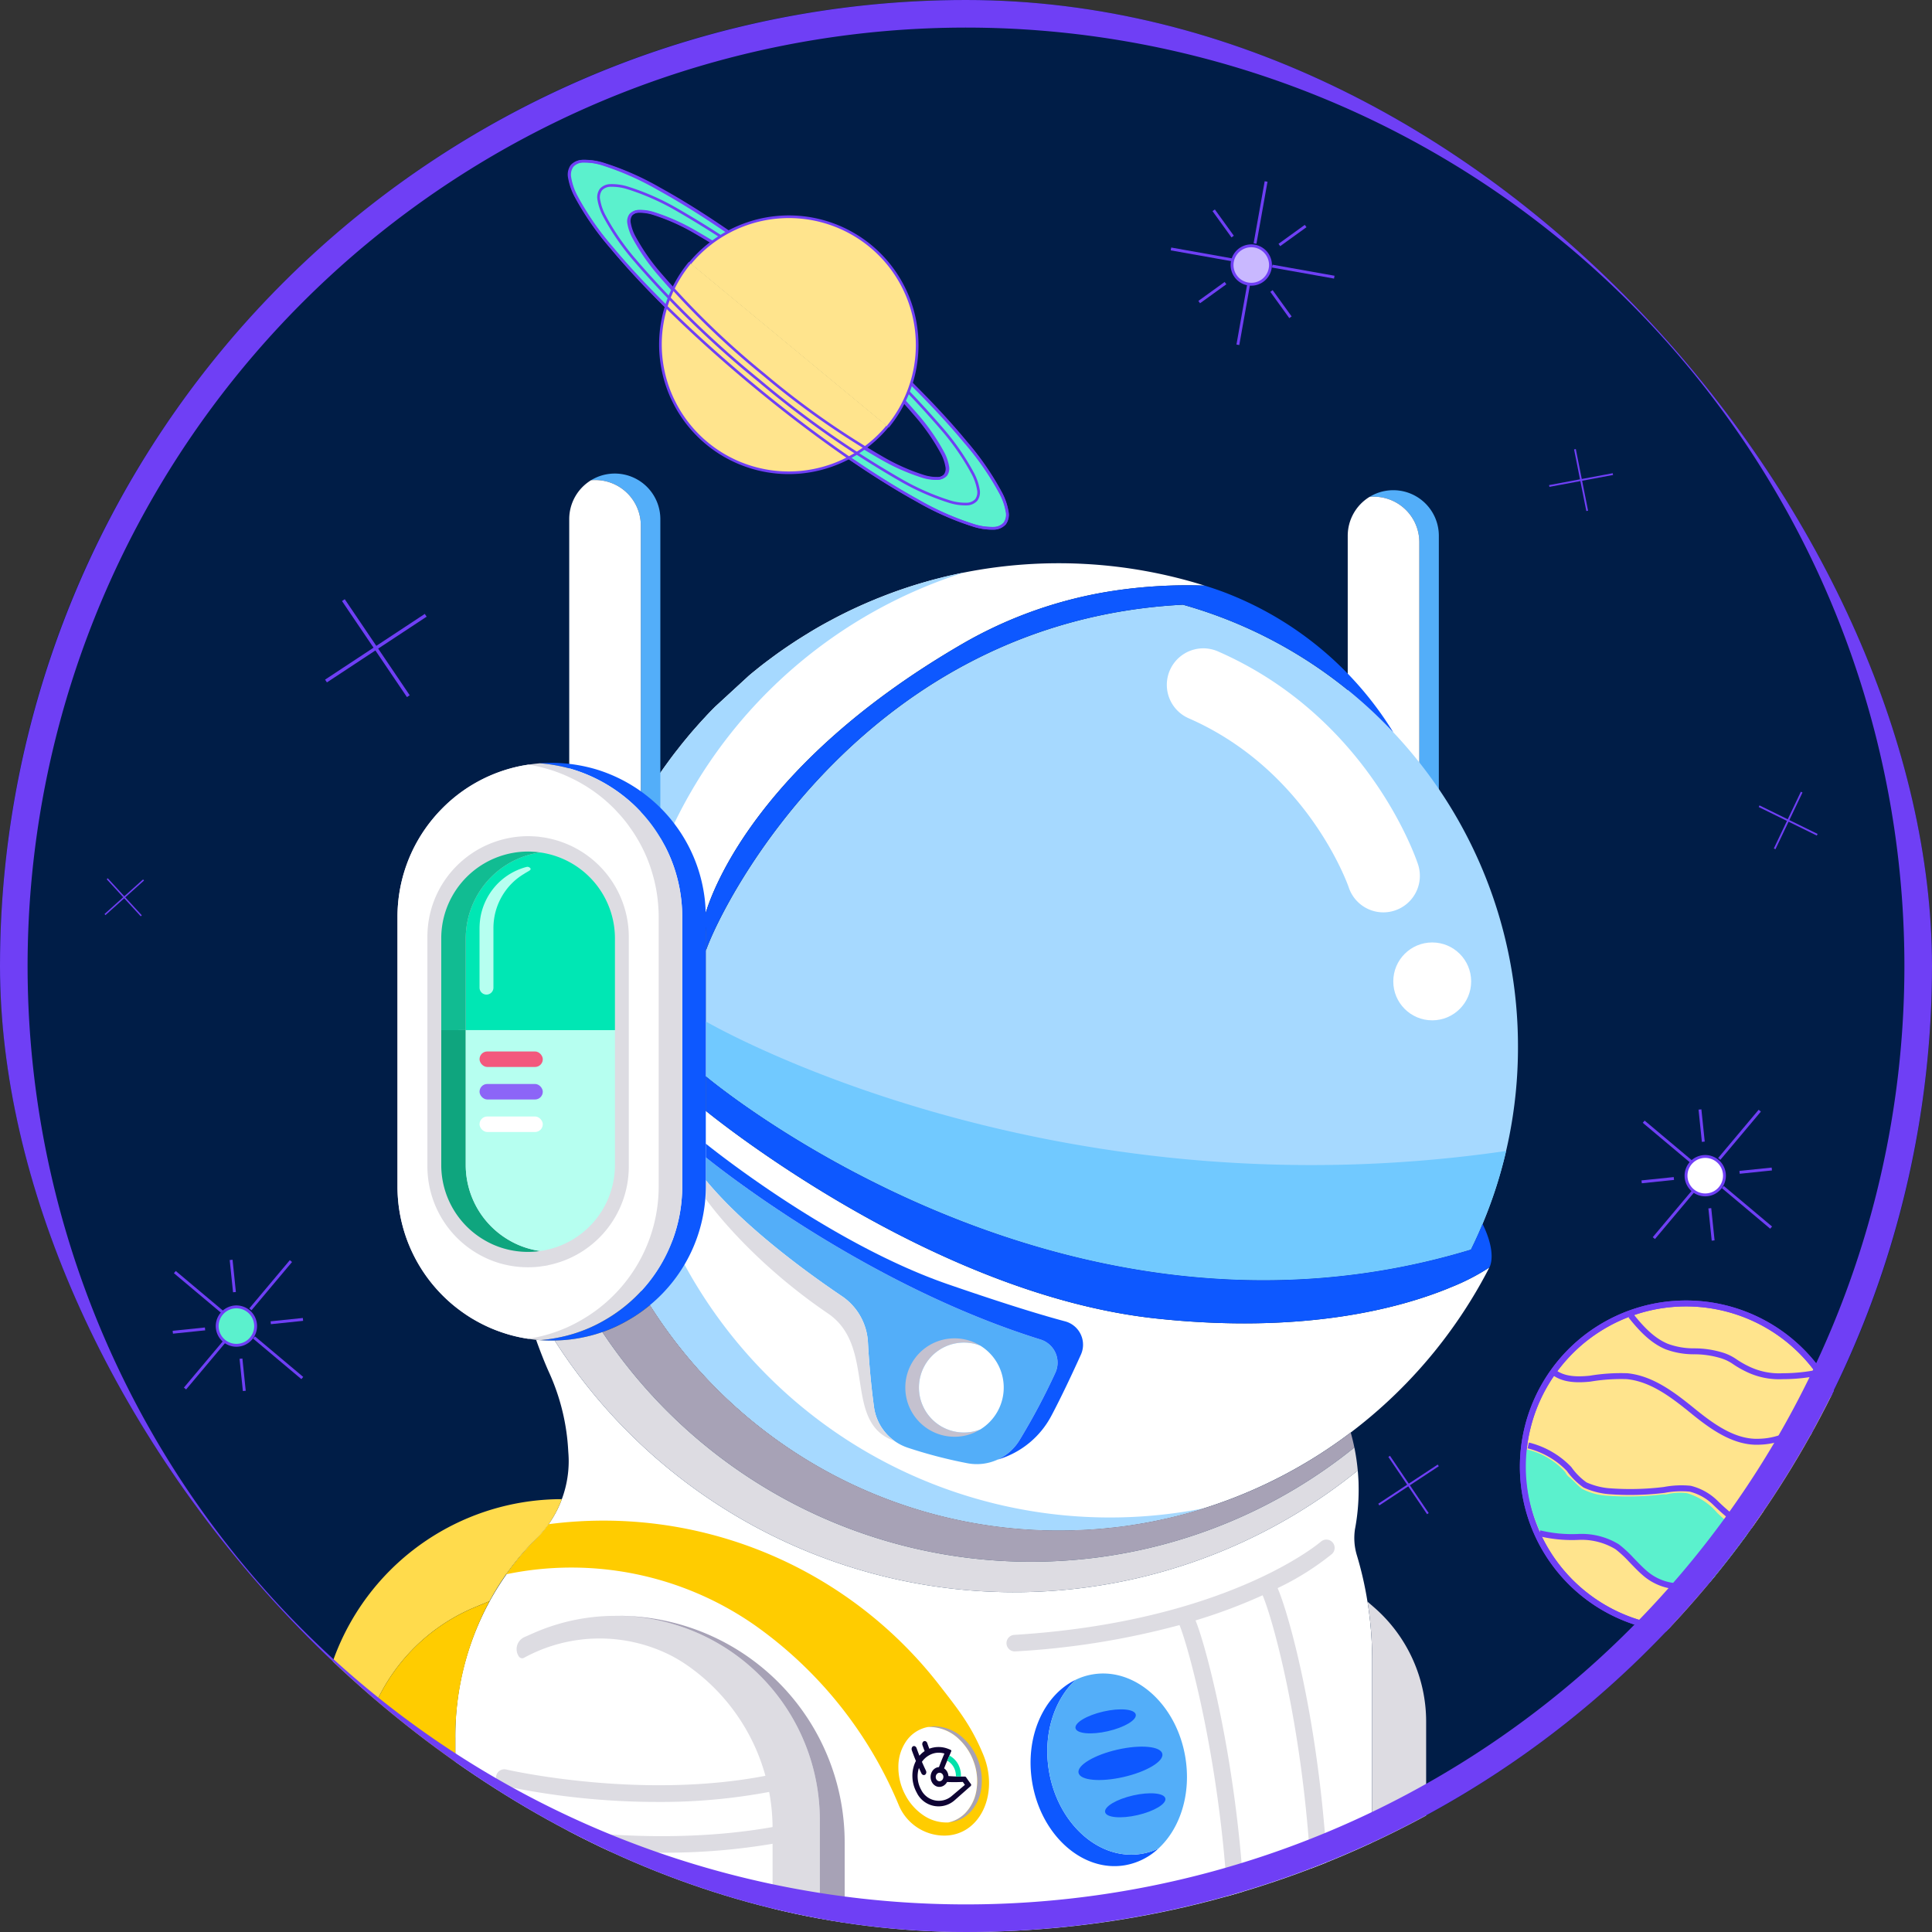 <svg id="Layer_1" data-name="Layer 1" xmlns="http://www.w3.org/2000/svg" xmlns:xlink="http://www.w3.org/1999/xlink" viewBox="0 0 350 350"><rect x="0" y="0" width="350" height="350" fill="#333333" stroke="none"/><defs><style>.cls-1{fill:none;}.cls-2{clip-path:url(#clip-path);}.cls-3{fill:#001d47;}.cls-4{fill:#53aef9;}.cls-5{fill:#fff;}.cls-6{fill:#a6d9ff;}.cls-7{fill:#71c9ff;}.cls-8{fill:#0d58ff;}.cls-9{fill:#c4c1cf;}.cls-10{fill:#dddce2;}.cls-11{fill:#0fa57e;}.cls-12{fill:#00e7b4;}.cls-13{fill:#11bc92;}.cls-14{fill:#b6fff0;}.cls-15{fill:#f3587d;}.cls-16{fill:#8c65f7;}.cls-17{fill:#a7a2b6;}.cls-18{fill:#fc0;}.cls-19{fill:#ffdb4c;}.cls-20{fill:#0e0333;}.cls-21{fill:#02e1ab;}.cls-22{fill:#6f3ff5;}.cls-23{fill:#5bf1cd;}.cls-24{fill:#c9b8ff;}.cls-25{fill:#ffe48d;}</style><clipPath id="clip-path"><rect class="cls-1" width="350" height="350" rx="175"/></clipPath></defs><g class="cls-2"><rect class="cls-3" width="350" height="350" rx="175"/><path class="cls-4" d="M260.659,97.06v68.429a8.249,8.249,0,0,1-7.495,8.226,8.248,8.248,0,0,0,3.959-7.045V98.233A8.248,8.248,0,0,0,248.871,89.98a7.449,7.449,0,0,0-.767.035,8.253,8.253,0,0,1,12.556,7.045Z"/><path class="cls-5" d="M257.124,98.233v68.438a8.248,8.248,0,0,1-3.959,7.045,7.155,7.155,0,0,1-.758.035,8.254,8.254,0,0,1-8.253-8.262V97.06a8.26,8.26,0,0,1,3.95-7.045,7.449,7.449,0,0,1,.767-.035,8.248,8.248,0,0,1,8.253,8.253Z"/><path class="cls-6" d="M274.996,189.648a82.741,82.741,0,0,1-6.419,32.068q-.979,2.367-2.116,4.655c-74.637,22.678-138.596-31.398-138.596-31.398V172.243c3.183-9.143,28.946-59.709,86.407-62.698h.018a83.109,83.109,0,0,1,38.116,23.118l.009.009A82.875,82.875,0,0,1,274.996,189.648Z"/><path class="cls-7" d="M272.845,208.508a80.757,80.757,0,0,1-4.267,13.208q-.979,2.367-2.116,4.655c-74.637,22.678-138.596-31.398-138.596-31.398v-9.928S188.915,220.746,272.845,208.508Z"/><path class="cls-5" d="M269.812,229.615a87.042,87.042,0,0,1-7.051,11.461,86.144,86.144,0,0,1-5.96,7.348,87.749,87.749,0,0,1-38.565,24.779c-.01,0-.019.01-.029.01-.067.019-.143.048-.21.067-.44.134-.89.268-1.33.402-.765.23-1.54.45-2.315.651-.498.134-.995.268-1.502.383-.746.191-1.502.363-2.258.526s-1.512.325-2.277.469-1.531.277-2.296.402c-.775.124-1.54.239-2.315.354h-.01c-.775.105-1.559.201-2.334.277-.708.076-1.416.143-2.133.21-.096.01-.191.01-.287.019q-2.038.172-4.104.23c-.402.019-.804.029-1.205.038-.603.01-1.205.019-1.808.019a87.494,87.494,0,0,1-74.069-40.833c-.191-.287-.373-.564-.545-.851-.354-.564-.689-1.129-1.024-1.703-.564-.957-1.1-1.933-1.626-2.918-.038-.076-.086-.153-.124-.23-.66-1.225-1.282-2.487-1.885-3.75-.153-.325-.306-.66-.459-.985-.277-.603-.545-1.215-.813-1.827a87.149,87.149,0,0,1-5.023-15.633c-.364-1.674-.689-3.377-.947-5.09q-.129-.761-.23-1.521a87.964,87.964,0,0,1-.861-12.275q0-1.851.086-3.674a84.725,84.725,0,0,1,.775-8.601,79.353,79.353,0,0,1,1.54-8.142,85.488,85.488,0,0,1,4.21-13.021c.383-.938.794-1.866,1.215-2.784a.585.585,0,0,1,.048-.115c.344-.746.689-1.483,1.052-2.22l.086-.191c.22-.44.44-.871.67-1.301v-.01c.134-.268.277-.536.411-.794l1.244-2.267v-.01l.536-.918v-.01c.105-.182.211-.354.316-.536l.612-1.014.182-.306c.364-.593.737-1.177,1.119-1.76.421-.66.861-1.32,1.311-1.961V139.999a1.458,1.458,0,0,0,.105-.153l.019-.019c.478-.698.976-1.387,1.483-2.076l.019-.029c.402-.545.804-1.081,1.215-1.607l.364-.459c.45-.584.918-1.167,1.387-1.732l.545-.66c.344-.411.698-.823,1.052-1.225l.584-.66c.421-.478.851-.947,1.292-1.416l.268-.297c.536-.574,1.081-1.129,1.636-1.684l6.037-5.549c.45-.383.909-.765,1.378-1.129a2.023,2.023,0,0,1,.22-.182q.832-.674,1.693-1.32.56-.416,1.119-.832c.431-.316.861-.631,1.301-.938.823-.584,1.665-1.148,2.507-1.703.431-.287.861-.564,1.301-.832.325-.21.651-.411.985-.612q2.138-1.335,4.363-2.507c.421-.23.842-.45,1.263-.67q3.2-1.65,6.554-3.033.603-.258,1.205-.488c2.507-1.005,5.08-1.885,7.702-2.65q.502-.144,1.005-.287c.851-.239,1.703-.459,2.564-.67a.971.971,0,0,1,.239-.057q.732-.187,1.464-.344c.421-.096.842-.191,1.272-.277.306-.067.603-.134.909-.191h.01a88.221,88.221,0,0,1,43.55,2.382,89.309,89.309,0,0,0-16.628.957,77.986,77.986,0,0,0-27.19,9.548c-36.585,21.201-45.148,44.076-46.573,48.773-.172.564-.239.871-.239.871a15.355,15.355,0,0,1,.258,2.832V201.238s40.287,33.179,81.56,37.618c26.807,2.88,44.258-1.875,53.213-5.568V233.279A39.631,39.631,0,0,0,269.812,229.615Z"/><path class="cls-6" d="M218.206,273.212c-.067.019-.143.048-.21.067-.44.134-.89.268-1.33.402-.765.23-1.54.45-2.315.651-.498.134-.995.268-1.502.383-.746.191-1.502.363-2.258.526s-1.512.325-2.277.469-1.531.277-2.296.402c-.765.134-1.54.249-2.315.354h-.01c-.775.105-1.559.201-2.334.277-.708.076-1.416.143-2.133.21-.096.01-.191.01-.287.019q-2.038.172-4.104.23c-.402.019-.804.029-1.205.038-.603.01-1.205.019-1.808.019a87.494,87.494,0,0,1-74.069-40.833c-.191-.287-.373-.564-.545-.851-.354-.564-.689-1.129-1.024-1.703-.564-.957-1.1-1.933-1.626-2.918-.038-.076-.086-.153-.124-.23-.66-1.225-1.282-2.487-1.885-3.75-.153-.325-.306-.66-.459-.985-.277-.603-.545-1.215-.813-1.827a87.149,87.149,0,0,1-5.023-15.633c-.364-1.674-.689-3.377-.947-5.09q-.129-.761-.23-1.521a87.964,87.964,0,0,1-.861-12.275q0-1.851.086-3.674a84.725,84.725,0,0,1,.775-8.601,79.353,79.353,0,0,1,1.54-8.142,85.488,85.488,0,0,1,4.21-13.021c.383-.938.794-1.866,1.215-2.784a.585.585,0,0,1,.048-.115c.344-.746.689-1.483,1.052-2.22l.086-.191c.22-.44.44-.871.67-1.301.134-.268.268-.536.411-.804l1.244-2.267v-.01l.536-.918q.143-.273.316-.545l.612-1.014.182-.306c.364-.593.737-1.177,1.119-1.76.421-.66.861-1.32,1.311-1.961a1.558,1.558,0,0,0,.105-.163l.019-.019c.478-.698.976-1.387,1.483-2.076l.019-.029c.402-.545.804-1.081,1.215-1.607l.364-.459c.45-.584.918-1.167,1.387-1.732l.545-.66c.344-.411.698-.823,1.052-1.225l.584-.66c.421-.478.851-.947,1.292-1.416l.268-.297c.536-.574,1.081-1.129,1.636-1.684l6.037-5.549c.45-.383.909-.765,1.378-1.129a2.023,2.023,0,0,1,.22-.182q.832-.674,1.693-1.32.56-.416,1.119-.832c.431-.316.861-.631,1.301-.938.823-.584,1.665-1.148,2.507-1.703.431-.287.861-.564,1.301-.832.325-.21.651-.411.985-.612q2.138-1.335,4.363-2.507c.421-.23.842-.45,1.263-.67q3.2-1.65,6.554-3.033.603-.258,1.205-.488c2.507-1.005,5.08-1.885,7.702-2.65q.502-.144,1.005-.287c.851-.239,1.703-.459,2.564-.67a.971.971,0,0,1,.239-.057q.732-.187,1.464-.344c.421-.096.842-.191,1.272-.277.306-.067.603-.134.909-.191a87.793,87.793,0,0,0-52.543,45.473c-.297.584-.574,1.177-.842,1.77h-.01c-.316.698-.631,1.406-.928,2.114-.258.584-.498,1.177-.727,1.77-.488,1.205-.947,2.421-1.368,3.655q-.962,2.741-1.732,5.559c-.526,1.904-.985,3.817-1.368,5.769q-.718,3.458-1.129,7.013a84.694,84.694,0,0,0-.603,9.137c-.019.44-.019.88-.019,1.32a87.694,87.694,0,0,0,.622,10.457,85.248,85.248,0,0,0,2.65,13.337q.129.488.287.976c.622,2.162,1.339,4.277,2.143,6.362.66,1.77,1.387,3.502,2.172,5.214h.01l.517,1.119q.918,1.952,1.942,3.846l.258.488c.756,1.406,1.559,2.784,2.392,4.133a87.697,87.697,0,0,0,91.807,39.991Z"/><path class="cls-8" d="M252.407,132.663a83.109,83.109,0,0,0-38.116-23.118h-.018c-57.461,2.989-83.224,53.555-86.407,62.698v-3.165a15.815,15.815,0,0,0-.256-2.839s5.793-25.869,46.81-49.64a77.787,77.787,0,0,1,27.183-9.549,89.691,89.691,0,0,1,16.629-.961h.009c1.111.344,2.187.705,3.236,1.093A61.721,61.721,0,0,1,252.407,132.663Z"/><path class="cls-8" d="M269.812,229.616a39.493,39.493,0,0,1-7.177,3.668v.009c-8.949,3.686-26.407,8.447-53.211,5.564-41.273-4.435-81.558-37.614-81.558-37.614v-6.269S191.824,249.049,266.461,226.371q1.137-2.288,2.116-4.655C271.302,227.279,269.812,229.616,269.812,229.616Z"/><path class="cls-4" d="M191.198,248.669a119.861,119.861,0,0,1-6.498,12.22,9.024,9.024,0,0,1-3.906,3.509c-.009,0-.026.009-.035.009a9.067,9.067,0,0,1-5.519.67,85.808,85.808,0,0,1-10.766-2.804,9.077,9.077,0,0,1-6.137-7.336c-.406-2.971-.846-7.027-1.102-11.762a10.771,10.771,0,0,0-4.726-8.367c-6.269-4.232-17.599-12.459-24.644-21.002v-4.135c2.83,2.292,29.37,23.259,60.609,32.985A4.392,4.392,0,0,1,191.198,248.669Z"/><path class="cls-8" d="M195.81,245.416c-1.464,3.236-3.456,7.495-5.29,10.96a16.097,16.097,0,0,1-9.593,7.988,1.003,1.003,0,0,0-.132.035,9.024,9.024,0,0,0,3.906-3.509,119.861,119.861,0,0,0,6.498-12.22,4.392,4.392,0,0,0-2.724-6.013c-31.239-9.725-57.778-30.692-60.609-32.985V207.185s22.025,17.925,43.874,25.473c10.827,3.738,17.37,5.696,21.223,6.719A4.376,4.376,0,0,1,195.81,245.416Z"/><path class="cls-1" d="M180.794,264.399c-.009,0-.026.009-.035.009"/><path class="cls-9" d="M174.631,259.514a8.131,8.131,0,0,0,2.971-.564,8.818,8.818,0,0,1-4.682,1.331,8.914,8.914,0,1,1,0-17.828,8.818,8.818,0,0,1,4.682,1.331,8.146,8.146,0,1,0-2.971,15.73Z"/><path class="cls-5" d="M181.835,251.367a8.907,8.907,0,0,1-4.232,7.583,8.147,8.147,0,1,1,0-15.165A8.908,8.908,0,0,1,181.835,251.367Z"/><path class="cls-10" d="M162.032,261.031c-9.434-3.236-3.139-17.035-12.035-23.083-14.698-9.999-22.131-20.738-22.131-20.738v-3.403c7.045,8.544,18.375,16.77,24.644,21.002a10.771,10.771,0,0,1,4.726,8.367c.256,4.735.697,8.791,1.102,11.762A9.001,9.001,0,0,0,162.032,261.031Z"/><path class="cls-4" d="M119.627,94.045V162.474a8.249,8.249,0,0,1-7.495,8.226,8.248,8.248,0,0,0,3.959-7.045V95.217a8.248,8.248,0,0,0-8.253-8.253,7.452,7.452,0,0,0-.767.035,8.253,8.253,0,0,1,12.556,7.045Z"/><path class="cls-5" d="M116.091,95.217v68.438a8.248,8.248,0,0,1-3.959,7.045,7.156,7.156,0,0,1-.758.035,8.254,8.254,0,0,1-8.253-8.262V94.045a8.26,8.26,0,0,1,3.95-7.045,7.452,7.452,0,0,1,.767-.035,8.248,8.248,0,0,1,8.253,8.253Z"/><path class="cls-5" d="M250.609,165.283a6.615,6.615,0,0,1-6.283-4.555c-.063-.187-7.33-21.167-29.047-30.632a6.613,6.613,0,0,1,5.283-12.124c27.299,11.897,35.976,37.551,36.332,38.637a6.618,6.618,0,0,1-6.285,8.674Z"/><circle class="cls-5" cx="259.46" cy="177.789" r="7.054"/><path class="cls-8" d="M127.863,166.146v48.774a27.876,27.876,0,0,1-10.113,21.507,27.287,27.287,0,0,1-3.98,2.755,26.635,26.635,0,0,1-5.731,2.487,28.261,28.261,0,0,1-8.094,1.186h-.029c-.718,0-1.425-.019-2.114-.076a28.412,28.412,0,0,0,5.96-1.11A26.712,26.712,0,0,0,109.504,239.182a27.903,27.903,0,0,0,14.045-22.712c.038-.517.048-1.033.048-1.55V166.146a28.425,28.425,0,0,0-.459-5.051,27.456,27.456,0,0,0-2.784-8.027c-.23-.431-.469-.861-.727-1.282a27.421,27.421,0,0,0-3.54-4.707c-.172-.191-.354-.373-.536-.555v-.01l-.134-.134c-.631-.631-1.282-1.225-1.971-1.789a28.306,28.306,0,0,0-9.682-5.205c-.21-.067-.431-.124-.641-.191a29.441,29.441,0,0,0-5.319-.918c.689-.048,1.397-.076,2.114-.076h.029a26.842,26.842,0,0,1,3.176.182,28.532,28.532,0,0,1,4.918,1.005,27.967,27.967,0,0,1,6.84,3.148c.411.258.813.526,1.205.813.316.22.622.45.928.689a28.27,28.27,0,0,1,2.612,2.287l.057.057a27.185,27.185,0,0,1,2.449,2.803,27.76,27.76,0,0,1,5.272,11.911,26.34,26.34,0,0,1,.44,4.277C127.863,165.629,127.863,165.888,127.863,166.146Z"/><path class="cls-10" d="M123.596,166.146v48.774c0,.517-.01,1.033-.048,1.55A27.922,27.922,0,0,1,109.504,239.182a26.712,26.712,0,0,1-5.74,2.487,28.412,28.412,0,0,1-5.96,1.11c-.22-.019-.45-.048-.67-.057-.478-.057-.957-.115-1.435-.191-.421-.057-.832-.134-1.234-.211h-.01a24.114,24.114,0,0,1-2.354-.574c-.258-.077-.517-.153-.765-.239a27.088,27.088,0,0,1-2.631-.995,25.952,25.952,0,0,1-3.157-1.636c0-.01-.01,0-.01,0a28.505,28.505,0,0,1-3.817-2.765c-.593-.507-1.167-1.052-1.713-1.607q-.832-.847-1.579-1.751a27.875,27.875,0,0,1-6.42-17.833V166.146a27.836,27.836,0,0,1,6.42-17.833q.746-.904,1.579-1.751a27.708,27.708,0,0,1,14.456-7.826c.402-.077.813-.144,1.234-.211.478-.067.957-.134,1.435-.182.22-.019.45-.048.67-.067a29.441,29.441,0,0,1,5.319.918c.21.067.431.124.641.191a28.306,28.306,0,0,1,9.682,5.205c.689.564,1.339,1.158,1.971,1.789l.134.134v.01c.182.182.364.364.536.555a27.421,27.421,0,0,1,3.54,4.707c.258.421.498.851.727,1.282a27.456,27.456,0,0,1,2.784,8.027A28.425,28.425,0,0,1,123.596,166.146Z"/><path class="cls-5" d="M119.329,166.146v48.774a28.198,28.198,0,0,1-.22,3.502A27.911,27.911,0,0,1,105.237,239.182a26.71,26.71,0,0,1-5.74,2.487,27.382,27.382,0,0,1-3.798.861c-.421-.057-.832-.134-1.234-.211h-.01c-.794-.163-1.588-.354-2.354-.574-.258-.077-.517-.153-.765-.239a27.088,27.088,0,0,1-2.631-.995,30.758,30.758,0,0,1-3.157-1.636c0-.01-.01,0-.01,0a30.299,30.299,0,0,1-3.817-2.765c-.593-.517-1.167-1.052-1.713-1.607q-.832-.847-1.579-1.751a27.875,27.875,0,0,1-6.42-17.833V166.146a27.836,27.836,0,0,1,6.42-17.833q.746-.904,1.579-1.751a27.708,27.708,0,0,1,14.456-7.826c.402-.077.813-.144,1.234-.211a27.399,27.399,0,0,1,3.798.871,26.29,26.29,0,0,1,3.626,1.397,27.631,27.631,0,0,1,8.027,5.587c.23.23.459.469.67.708a24.768,24.768,0,0,1,2.076,2.497v.01a27.203,27.203,0,0,1,2.191,3.473,26.769,26.769,0,0,1,2.172,5.425,26.363,26.363,0,0,1,.612,2.602,29.462,29.462,0,0,1,.421,3.693C119.32,165.237,119.329,165.687,119.329,166.146Z"/><path class="cls-10" d="M95.666,229.578a18.254,18.254,0,0,1-5.28-.772,18.038,18.038,0,0,1-3.766-1.632,18.296,18.296,0,0,1-9.191-15.849V169.734a18.443,18.443,0,0,1,.289-3.284,18.119,18.119,0,0,1,5.047-9.618,18.3,18.3,0,0,1,12.902-5.351c.625,0,1.187.041,1.731.081l.08.006.275.036c.162.022.32.044.475.071a9.203,9.203,0,0,1,1.074.183,18.25,18.25,0,0,1,14.612,17.876v41.598A18.246,18.246,0,0,1,99.26,229.209l-.001.015c-.337.07-.682.117-1.034.16-.156.028-.314.05-.477.072l-.26.034a17.902,17.902,0,0,1-1.807.087Z"/><path class="cls-11" d="M97.852,226.627c-.197.039-.401.063-.613.087a14.653,14.653,0,0,1-1.557.079h-.016a15.703,15.703,0,0,1-4.554-.668,15.277,15.277,0,0,1-3.24-1.4,15.735,15.735,0,0,1-7.935-13.676V186.613l4.436.008v24.427a15.752,15.752,0,0,0,7.935,13.676,15.298,15.298,0,0,0,5.544,1.903Z"/><path class="cls-12" d="M98.757,154.581a8.674,8.674,0,0,0-.904-.149,16.634,16.634,0,0,0-2.304.511A15.753,15.753,0,0,0,84.632,167.172a16.087,16.087,0,0,0-.26,2.839V186.613l27.03.008V170.011A15.719,15.719,0,0,0,98.757,154.581Z"/><path class="cls-13" d="M97.852,154.432a16.639,16.639,0,0,0-2.304.511A15.753,15.753,0,0,0,84.632,167.172a16.086,16.086,0,0,0-.26,2.839V186.613l-4.436.008V170.011a16.082,16.082,0,0,1,.252-2.839,15.748,15.748,0,0,1,15.477-12.906h.016c.527,0,1.038.039,1.557.079C97.451,154.369,97.656,154.392,97.852,154.432Z"/><path class="cls-12" d="M94.95,158.301c-.008,0-.016.008-.024.016a11.103,11.103,0,0,0-2.186,1.699,11.49,11.49,0,0,0-3.161,6.024A11.898,11.898,0,0,0,89.39,168.108v10.814a1.258,1.258,0,0,1-2.517,0V168.108a12.719,12.719,0,0,1,.189-2.068,11.546,11.546,0,0,1,3.162-6.024,11.363,11.363,0,0,1,4.782-2.855c.087-.031.346-.094.346-.094a.671.671,0,0,1,.724.22C96.303,157.64,95.737,157.782,94.95,158.301Z"/><path class="cls-14" d="M111.403,186.621v24.435A15.717,15.717,0,0,1,98.757,226.478c-.134-.024,0,.016,0,.016-.299.055-.598.094-.904.134a15.298,15.298,0,0,1-5.544-1.903,15.752,15.752,0,0,1-7.935-13.676V186.621Z"/><path class="cls-14" d="M94.95,158.301c-.008,0-.016.008-.024.016a11.103,11.103,0,0,0-2.186,1.699,11.49,11.49,0,0,0-3.161,6.024A11.898,11.898,0,0,0,89.39,168.108v10.814a1.258,1.258,0,0,1-2.517,0V168.108a12.719,12.719,0,0,1,.189-2.068,11.546,11.546,0,0,1,3.162-6.024,11.363,11.363,0,0,1,4.782-2.855c.087-.031.346-.094.346-.094a.671.671,0,0,1,.724.22C96.303,157.64,95.737,157.782,94.95,158.301Z"/><rect class="cls-15" x="86.873" y="190.481" width="11.46" height="2.812" rx="1.406"/><rect class="cls-16" x="86.873" y="196.37" width="11.46" height="2.812" rx="1.406"/><rect class="cls-5" x="86.873" y="202.26" width="11.46" height="2.812" rx="1.406"/><path class="cls-17" d="M245.358,262.229a93.258,93.258,0,0,1-136.227-20.914,26.506,26.506,0,0,0,4.64-2.133,27.287,27.287,0,0,0,3.98-2.755A87.494,87.494,0,0,0,191.82,277.259c.603,0,1.205-.01,1.808-.019.402-.01.804-.019,1.205-.038q2.067-.057,4.104-.23c.096-.01.191-.01.287-.019.718-.057,1.425-.124,2.133-.21.785-.077,1.559-.172,2.334-.277h.01c.775-.105,1.55-.22,2.315-.354.775-.115,1.531-.249,2.296-.402.765-.144,1.521-.297,2.277-.469.756-.163,1.512-.335,2.258-.526.507-.124,1.005-.249,1.502-.383.775-.201,1.55-.421,2.315-.651.44-.124.89-.258,1.33-.402.067-.019.143-.048.21-.067.01,0,.019-.01.029-.01a87.325,87.325,0,0,0,26.463-13.691C244.947,260.412,245.167,261.311,245.358,262.229Z"/><path class="cls-10" d="M245.97,266.391A98.819,98.819,0,0,1,100.482,242.846a28.165,28.165,0,0,0,7.558-1.177c.364-.115.727-.23,1.091-.354a93.258,93.258,0,0,0,136.227,20.914A38.278,38.278,0,0,1,245.97,266.391Z"/><path class="cls-5" d="M248.582,300.766V349.943H82.486V314.916a50.71,50.71,0,0,1,14.666-36.164,19.789,19.789,0,0,0,5.874-14.054c0-.45-.019-.89-.048-1.339l-.01-.019a.852.852,0,0,0-.01-.22.677.677,0,0,0-.01-.134,39.162,39.162,0,0,0-3.425-14.236c-1.014-2.21-2.095-5.157-2.344-5.874a.797.797,0,0,0-.038-.115l-.01-.038c.22.01.45.038.67.057.689.057,1.397.076,2.114.076h.029c.182,0,.354,0,.536-.01A98.819,98.819,0,0,0,245.97,266.391c.067.708.115,1.425.143,2.143.01.459.019.918.019,1.378a38.412,38.412,0,0,1-.631,6.936.035.035,0,0,1-.01.029,10.754,10.754,0,0,0,.335,4.927,63.939,63.939,0,0,1,1.904,8.352h.01c.048.344.105.689.153,1.033A66.779,66.779,0,0,1,248.582,300.766Z"/><path class="cls-8" d="M209.873,334.864a11.83,11.83,0,0,1-6.07,3.042c-7.654,1.301-15.173-5.386-16.796-14.936-1.391-8.204,2.018-15.848,7.865-18.662-3.926,3.64-5.96,9.927-4.832,16.585,1.623,9.541,9.133,16.229,16.787,14.937A11.428,11.428,0,0,0,209.873,334.864Z"/><path class="cls-4" d="M209.873,334.864a11.428,11.428,0,0,1-3.046.965c-7.654,1.292-15.165-5.396-16.787-14.937-1.128-6.658.906-12.945,4.832-16.585a11.244,11.244,0,0,1,3.063-.975c7.654-1.301,15.173,5.386,16.787,14.937C215.85,324.927,213.817,331.223,209.873,334.864Z"/><ellipse class="cls-8" cx="200.298" cy="311.841" rx="5.596" ry="1.827" transform="translate(-64.505 52.528) rotate(-12.887)"/><ellipse class="cls-8" cx="205.659" cy="327.045" rx="5.596" ry="1.827" transform="translate(-67.761 54.106) rotate(-12.887)"/><ellipse class="cls-8" cx="202.978" cy="319.443" rx="7.784" ry="2.541" transform="translate(-66.133 53.317) rotate(-12.887)"/><path class="cls-10" d="M231.452,287.698a49.018,49.018,0,0,0,9.842-6.178,1.5,1.5,0,0,0-1.986-2.248c-.165.146-16.938,14.523-55.568,16.901a1.5,1.5,0,0,0,.091,2.997c.03,0,.062-.001.093-.003a144.774,144.774,0,0,0,29.754-4.769c1.836,4.497,8.143,27.844,8.955,55.544h3.002c-.799-27.893-6.939-51.213-9.05-56.386a98.558,98.558,0,0,0,12.15-4.556c2.076,4.86,8.79,29.019,9.091,60.942h3C240.526,316.987,233.648,292.705,231.452,287.698Z"/><path class="cls-10" d="M119.221,326.439a135.063,135.063,0,0,1-28.17-2.952,1.5,1.5,0,1,1,.685-2.92c.241.057,24.308,5.582,47.214,1.081a1.5,1.5,0,1,1,.578,2.943A106.108,106.108,0,0,1,119.221,326.439Z"/><path class="cls-10" d="M119.887,335.632a155.15,155.15,0,0,1-31.543-3.246,1.5,1.5,0,1,1,.685-2.92c.268.062,27.092,6.222,52.628,1.204a1.5,1.5,0,0,1,.578,2.943A116.844,116.844,0,0,1,119.887,335.632Z"/><path class="cls-10" d="M148.52,329.72V350h-8.56V331.3a36.039,36.039,0,0,0-15.26-29.47,26.663,26.663,0,0,0-2.72-1.69c-.01-.01-.02-.02-.03-.02a28.571,28.571,0,0,0-27.01.2.711.711,0,0,1-.94-.23,2.339,2.339,0,0,1-.41-1.33,2.385,2.385,0,0,1,1.43-2.19l1.49-.66a37.28,37.28,0,0,1,6.18-2.12,36.908,36.908,0,0,1,8.23-1.06c.26,0,.51,0,.76-.01a36.573,36.573,0,0,1,8.99,1.15,36.993,36.993,0,0,1,27.85,35.85Z"/><path class="cls-17" d="M153.02,349.943V333.74a41.056,41.056,0,0,0-41.34-41.02,36.573,36.573,0,0,1,8.99,1.15,36.993,36.993,0,0,1,27.85,35.85v20.223Z"/><path class="cls-18" d="M136.751,294.432a75.315,75.315,0,0,1,26.049,32.533,8.951,8.951,0,0,0,8.245,5.573h0c6.549,0,9.996-7.615,7.092-14.641-2.186-5.289-4.506-8.167-7.997-12.664a76.993,76.993,0,0,0-70.778-29.109,19.798,19.798,0,0,1-2.21,2.627,47.527,47.527,0,0,0-5.432,6.441A58.046,58.046,0,0,1,136.751,294.432Z"/><path class="cls-19" d="M101.783,271.586a19.608,19.608,0,0,1-4.63,7.166,48.08,48.08,0,0,0-8.467,11.308l-2.688,1.119a34.119,34.119,0,0,0-20.971,31.476v27.287h-7.223V315.566A43.978,43.978,0,0,1,101.783,271.586Z"/><path class="cls-17" d="M177.74,324.198a7.735,7.735,0,0,1-2.024,4.143,6.092,6.092,0,0,1-3.858,1.813.159.159,0,0,1-.065-0,6.076,6.076,0,0,0,3.073-1.698,7.735,7.735,0,0,0,2.024-4.143,10.136,10.136,0,0,0-.436-4.994,10.375,10.375,0,0,0-2.722-4.252,7.793,7.793,0,0,0-5.618-2.208,5.17,5.17,0,0,1,.835-.112,7.827,7.827,0,0,1,5.634,2.206,10.464,10.464,0,0,1,2.722,4.252A10.231,10.231,0,0,1,177.74,324.198Z"/><path class="cls-5" d="M176.889,324.313a7.735,7.735,0,0,1-2.024,4.143,6.076,6.076,0,0,1-3.073,1.698,7.447,7.447,0,0,1-4.335-1.18,10.076,10.076,0,0,1-3.445-3.794,10.547,10.547,0,0,1-1.262-5.058,8.101,8.101,0,0,1,1.338-4.568,6.19,6.19,0,0,1,4.017-2.693l.008-.001a7.793,7.793,0,0,1,5.618,2.208,10.375,10.375,0,0,1,2.722,4.252A10.136,10.136,0,0,1,176.889,324.313Z"/><path class="cls-20" d="M174.911,321.874a.291.291,0,0,0-.146-.036c-.153.001-.399.004-.689.001-.277 0-.594-.005-.901-.014-.631-.019-1.222-.064-1.361-.076a1.865,1.865,0,0,0-.232-.801,1.646,1.646,0,0,0-.55-.586q.274-.708.567-1.402.196-.465.4-.922l.004-.009q.144-.349.292-.695c.081-.153.06-.254-.08-.323a5.078,5.078,0,0,0-.559-.235,4.763,4.763,0,0,0-3.303.017q-.192-.503-.374-1.017a.557.557,0,0,0-.239-.306.399.399,0,0,0-.511.071.552.552,0,0,0-.111.181.638.638,0,0,0-.04.223.68.68,0,0,0,.039.228q.189.535.39,1.057a4.579,4.579,0,0,0-.944.835q-.264-.67-.51-1.36a.61.61,0,0,0-.247-.325.404.404,0,0,0-.35-.048.396.396,0,0,0-.164.112.552.552,0,0,0-.109.187.712.712,0,0,0-.036.232.747.747,0,0,0,.044.239q.348.974.733,1.911a5.849,5.849,0,0,0-.633,2.832,6.276,6.276,0,0,0,.776,2.89,4.388,4.388,0,0,0,6.939,1.339q1.404-1.241,2.818-2.492a.343.343,0,0,0,.105-.171.273.273,0,0,0-.016-.186q-.459-.609-.892-1.253A.293.293,0,0,0,174.911,321.874Zm-.11,1.47-2.358,1.996a3.577,3.577,0,0,1-5.579-1.128,4.995,4.995,0,0,1-.601-1.932,4.906,4.906,0,0,1,.209-1.995q.221.492.453.973a.54.54,0,0,0,.274.276.408.408,0,0,0,.349-.009.432.432,0,0,0,.15-.13.561.561,0,0,0,.09-.189.603.603,0,0,0,.016-.22.635.635,0,0,0-.06-.212q-.377-.785-.726-1.602a3.802,3.802,0,0,1,1.3-1.185,3.521,3.521,0,0,1,2.773-.317q-.522,1.205-.989,2.456a1.53,1.53,0,0,0-.777.278,1.719,1.719,0,0,0-.556.675,1.956,1.956,0,0,0-.181.906,1.977,1.977,0,0,0,.25.896,1.674,1.674,0,0,0,.609.632,1.423,1.423,0,0,0,.798.198,1.518,1.518,0,0,0,.78-.271,1.818,1.818,0,0,0,.565-.65l-.008.034q1.429.061,2.842-.013Q174.61,323.08,174.801,323.344Zm-4-1.834a.82.82,0,0,1,.099.424.839.839,0,0,1-.128.42.732.732,0,0,1-.317.28.626.626,0,0,1-.401.038.679.679,0,0,1-.35-.221.806.806,0,0,1-.179-.407.839.839,0,0,1,.058-.448.733.733,0,0,1,.27-.334.641.641,0,0,1,.524-.091A.695.695,0,0,1,170.801,321.51Z"/><path class="cls-21" d="M173.577,319.609a4.287,4.287,0,0,1,.499,2.231c-.277 0-.594-.005-.901-.014a3.306,3.306,0,0,0-.404-1.681,3.006,3.006,0,0,0-1.171-1.184q.196-.465.4-.922A3.922,3.922,0,0,1,173.577,319.609Z"/><path class="cls-10" d="M258.36,311.883V350l-9.778-.057V300.766a66.779,66.779,0,0,0-.689-9.577c-.048-.344-.105-.689-.153-1.033l1.167,1.014A27.429,27.429,0,0,1,258.36,311.883Z"/><path class="cls-18" d="M88.686,290.06a52.255,52.255,0,0,0-6.2,24.856V349.943H65.026v-27.287a34.119,34.119,0,0,1,20.971-31.476Z"/><path class="cls-22" d="M44.518,251.95l-.604-5.842-.519.054.604,5.842Zm-2.906-23.682.604,5.842.519-.054-.604-5.842Zm1.123,5.788-.604-5.842-.519.054.604,5.842Zm6.338,5.831,5.842-.604-.054-.519-5.842.604Zm5.788-1.123-5.842.604.054.519,5.842-.604Zm-23.529,2.843,5.842-.604-.054-.519-5.842.604Zm5.788-1.123-5.842.604.054.519,5.842-.604ZM45.855,242.499l8.74,7.342.336-.399-8.74-7.342Zm9.076,6.942-8.74-7.342-.336.399,8.74,7.342ZM31.506,230.651l8.74,7.342.336-.4-8.74-7.342Zm9.076,6.942-8.74-7.342-.336.4,8.74,7.342Zm4.981-.229,7.342-8.74-.4-.336L45.164,237.029Zm6.942-9.076L45.164,237.029l.399.336,7.342-8.74ZM33.715,251.713l7.342-8.74-.399-.336-7.342,8.74Zm6.942-9.076-7.342,8.74.399.336,7.342-8.74Z"/><path class="cls-23" d="M39.618,238.89a3.48,3.48,0,1,1,1.867,4.553A3.48,3.48,0,0,1,39.618,238.89Z"/><path class="cls-22" d="M46.279,241.677a3.741,3.741,0,0,0-2.007-4.895l-.201.481a3.219,3.219,0,0,1,1.727,4.212ZM41.384,243.684a3.741,3.741,0,0,0,4.895-2.007l-.481-.201a3.219,3.219,0,0,1-4.212,1.727Zm-2.007-4.895a3.741,3.741,0,0,0,2.007,4.895l.201-.481a3.219,3.219,0,0,1-1.727-4.212Zm4.895-2.007a3.741,3.741,0,0,0-4.895,2.007l.481.201a3.219,3.219,0,0,1,4.212-1.727Z"/><path class="cls-22" d="M310.612,224.703l-.604-5.842-.519.054.604,5.842Zm-2.906-23.682.604,5.842.519-.054-.604-5.842Zm1.123,5.788-.604-5.842-.519.054.604,5.842Zm6.338,5.831,5.842-.604-.054-.519-5.842.604Zm5.788-1.123-5.842.604.054.519,5.842-.604Zm-23.529,2.843,5.842-.604-.054-.519-5.842.604Zm5.788-1.123-5.842.604.054.519,5.842-.604Zm8.735,2.014,8.74,7.342.336-.399-8.74-7.342Zm9.076,6.942-8.74-7.342-.336.399,8.74,7.342Zm-23.425-18.79,8.74,7.342.336-.4-8.74-7.342Zm9.076,6.942-8.74-7.342-.336.4,8.74,7.342Zm4.981-.229,7.342-8.74-.4-.336-7.342,8.74Zm6.942-9.076-7.342,8.74.399.336,7.342-8.74Zm-18.79,23.425,7.342-8.74-.399-.336-7.342,8.74Zm6.942-9.076-7.342,8.74.4.336,7.342-8.74Z"/><path class="cls-5" d="M305.711,211.642a3.48,3.48,0,1,1,1.867,4.553A3.48,3.48,0,0,1,305.711,211.642Z"/><path class="cls-22" d="M312.372,214.43a3.741,3.741,0,0,0-2.007-4.895l-.201.481a3.219,3.219,0,0,1,1.727,4.212Zm-4.895,2.007a3.741,3.741,0,0,0,4.895-2.007l-.481-.201a3.219,3.219,0,0,1-4.212,1.727Zm-2.007-4.895a3.741,3.741,0,0,0,2.007,4.895l.201-.481a3.219,3.219,0,0,1-1.727-4.212Zm4.895-2.007a3.741,3.741,0,0,0-4.895,2.007l.481.201a3.219,3.219,0,0,1,4.212-1.727Z"/><path class="cls-22" d="M233.99,57.324l-3.437-4.762-.423.305,3.437,4.762ZM219.657,38.248l3.437,4.762.423-.305L220.08,37.943Zm3.86,4.456L220.08,37.943l-.423.305,3.437,4.762Zm8.402,1.892,4.762-3.437-.305-.423L231.614,44.173Zm4.456-3.86L231.614,44.173l.305.423,4.762-3.437Zm-18.974,14.202,4.762-3.437-.305-.423-4.762,3.437Zm4.456-3.86-4.762,3.437.305.423,4.762-3.437Zm8.575-2.611L241.671,50.468l.092-.514L230.525,47.952Zm11.329,1.489L230.525,47.952l-.092.514L241.671,50.468Zm-29.675-4.6,11.238,2.003.092-.514-11.238-2.003ZM223.416,46.844l-11.238-2.003-.092.514,11.238,2.003Zm4.203-2.683,2.003-11.238-.514-.092-2.003,11.238Zm1.489-11.329-2.003,11.238.514.092,2.003-11.238Zm-4.6,29.675,2.003-11.238-.514-.092L223.995,62.416Zm1.489-11.329L223.995,62.416l.514.092,2.003-11.238Z"/><path class="cls-24" d="M223.228,48.449a3.48,3.48,0,1,1,3.889,3.015A3.48,3.48,0,0,1,223.228,48.449Z"/><path class="cls-22" d="M230.391,47.542a3.741,3.741,0,0,0-4.181-3.241l.066.518a3.219,3.219,0,0,1,3.598,2.789Zm-3.241,4.181a3.741,3.741,0,0,0,3.241-4.181l-.518.066a3.219,3.219,0,0,1-2.789,3.598Zm-4.181-3.241a3.741,3.741,0,0,0,4.181,3.241l-.066-.518a3.219,3.219,0,0,1-3.598-2.789Zm3.241-4.181a3.741,3.741,0,0,0-3.241,4.181l.518-.066a3.219,3.219,0,0,1,2.789-3.598Z"/><path class="cls-22" d="M285.155,81.412l2.221,11.169.32-.064-2.221-11.169Zm7.005,4.316L280.631,87.88l.06.321,11.529-2.152Zm-11.469,2.473,11.529-2.152-.06-.321L280.631,87.88Z"/><path class="cls-22" d="M19.33,159.284l6.167,6.71.192-.177-6.167-6.71Zm6.585.035-6.985,6.269.175.194,6.985-6.269ZM19.104,165.783l6.985-6.269-.175-.194-6.985,6.269Z"/><path class="cls-22" d="M326.244,143.428l-4.9,10.279.295.141,4.9-10.279Zm3.032,7.649-10.527-5.172-.144.293,10.527,5.172Zm-10.671-4.878,10.527,5.172.144-.293-10.527-5.172Z"/><path class="cls-22" d="M61.957,108.889,73.723,126.288l.499-.337L62.456,108.552Zm14.997,2.326-18.061,11.906.331.503,18.061-11.906ZM59.225,123.624l18.061-11.906-.331-.503-18.061,11.906Z"/><path class="cls-22" d="M251.512,263.934l7.015,10.373.297-.201-7.015-10.373Zm8.941,1.387-10.767,7.098.198.3,10.767-7.098Zm-10.57,7.398,10.767-7.098-.198-.3-10.767,7.098Z"/><path class="cls-23" d="M147.229,57.075c15.687,13.001,26.414,26.013,23.963,29.009s-17.325-5.144-33.013-18.145-26.414-26.013-23.963-29.009C116.764,35.909,131.541,44.073,147.229,57.075ZM103.595,30.027c-3.396,4.165,11.425,21.934,33.007,39.859,21.68,17.901,41.984,29.118,45.38,24.952s-11.425-21.934-33.007-39.859C127.32,37.176,107.016,25.959,103.595,30.027Z"/><path class="cls-22" d="M147.382,56.889A146.766,146.766,0,0,0,125.911,41.783a37.373,37.373,0,0,0-7.605-3.353,8.327,8.327,0,0,0-2.598-.361,2.275,2.275,0,0,0-1.676.706l.368.31a1.805,1.805,0,0,1,1.337-.536,7.866,7.866,0,0,1,2.443.345,36.92,36.92,0,0,1,7.499,3.31,146.298,146.298,0,0,1,21.396,15.055ZM171.378,86.236a2.228,2.228,0,0,0,.369-1.758,8.362,8.362,0,0,0-.844-2.469,37.766,37.766,0,0,0-4.706-6.831,146.728,146.728,0,0,0-18.815-18.288l-.307.37a146.259,146.259,0,0,1,18.751,18.224,37.318,37.318,0,0,1,4.645,6.737,7.904,7.904,0,0,1,.799,2.321,1.759,1.759,0,0,1-.265,1.389ZM138.026,68.124a145.824,145.824,0,0,0,21.508,15.097,37.781,37.781,0,0,0,7.609,3.352,8.317,8.317,0,0,0,2.585.365,2.2,2.2,0,0,0,1.651-.702L171.006,85.931a1.732,1.732,0,0,1-1.306.526,7.856,7.856,0,0,1-2.43-.348,37.335,37.335,0,0,1-7.504-3.309A145.355,145.355,0,0,1,138.333,67.753ZM114.03,38.777a2.228,2.228,0,0,0-.369,1.758,8.363,8.363,0,0,0,.844,2.469,37.767,37.767,0,0,0,4.706,6.831,146.732,146.732,0,0,0,18.815,18.288l.307-.37a146.266,146.266,0,0,1-18.751-18.224,37.32,37.32,0,0,1-4.645-6.737,7.903,7.903,0,0,1-.799-2.321,1.759,1.759,0,0,1,.265-1.389Zm-10.251-8.595a2.499,2.499,0,0,1,1.872-.741,10.971,10.971,0,0,1,3.368.497,51.784,51.784,0,0,1,10.312,4.574c8.194,4.512,18.672,11.758,29.491,20.653l.306-.372C138.293,45.886,127.791,38.621,119.564,34.091a52.234,52.234,0,0,0-10.415-4.616,11.43,11.43,0,0,0-3.522-.513,2.967,2.967,0,0,0-2.216.911Zm32.977,39.52c-10.784-8.956-19.873-17.87-25.839-25.058a51.17,51.17,0,0,1-6.417-9.258,10.859,10.859,0,0,1-1.109-3.216,2.523,2.523,0,0,1,.39-1.99l-.373-.304a2.993,2.993,0,0,0-.494,2.357,11.32,11.32,0,0,0,1.154,3.366,51.618,51.618,0,0,0,6.478,9.352c5.991,7.218,15.103,16.152,25.902,25.121Zm45.04,24.985a2.482,2.482,0,0,1-1.864.77,10.733,10.733,0,0,1-3.361-.474A50.901,50.901,0,0,1,166.265,90.427c-8.194-4.512-18.677-11.782-29.509-20.726l-.306.371c10.848,8.957,21.356,16.246,29.584,20.776a51.352,51.352,0,0,0,10.412,4.598,11.192,11.192,0,0,0,3.517.49,2.951,2.951,0,0,0,2.207-.946ZM148.822,55.165c10.784,8.956,19.873,17.869,25.839,25.058a51.169,51.169,0,0,1,6.417,9.258,10.859,10.859,0,0,1,1.109,3.216,2.523,2.523,0,0,1-.39,1.99l.373.304a2.992,2.992,0,0,0,.494-2.357,11.32,11.32,0,0,0-1.154-3.366,51.623,51.623,0,0,0-6.478-9.352c-5.991-7.218-15.103-16.152-25.902-25.121ZM114.032,38.775l-.002.003.186.152Zm-10.621-8.902-.002.003.186.152ZM136.449,70.072l.001 0.0.153-.185ZM149.129,54.795l-.001-.001-.153.186Z"/><path class="cls-25" d="M124.982,47.588a23.242,23.242,0,1,0,35.808,29.641"/><path class="cls-22" d="M127.911,80.498a23.489,23.489,0,0,0,33.066-3.116l-.372-.306A23.008,23.008,0,0,1,128.216,80.126Zm-3.114-33.062a23.483,23.483,0,0,0,3.114,33.062l.305-.372a23.002,23.002,0,0,1-3.048-32.385Z"/><path class="cls-22" d="M182.209,95.017a2.981,2.981,0,0,0,.507-2.352,11.282,11.282,0,0,0-1.14-3.37,51.318,51.318,0,0,0-6.452-9.374c-5.977-7.235-15.085-16.187-25.908-25.143l-.307.371C159.716,64.091,168.801,73.021,174.753,80.227a50.872,50.872,0,0,1,6.391,9.279,10.824,10.824,0,0,1,1.095,3.22,2.511,2.511,0,0,1-.401,1.984ZM136.507,70.133c10.822,8.956,21.32,16.229,29.546,20.747a51.328,51.328,0,0,0,10.416,4.585,11.285,11.285,0,0,0,3.524.49,2.981,2.981,0,0,0,2.216-.938l-.371-.307a2.512,2.512,0,0,1-1.875.765,10.826,10.826,0,0,1-3.368-.474,50.88,50.88,0,0,1-10.312-4.543C158.092,85.959,147.62,78.705,136.814,69.762ZM103.514,29.894a2.98,2.98,0,0,0-.507,2.352,11.283,11.283,0,0,0,1.14,3.37,51.319,51.319,0,0,0,6.452,9.374c5.977,7.235,15.085,16.187,25.908,25.143l.307-.371c-10.806-8.943-19.891-17.873-25.843-25.079a50.871,50.871,0,0,1-6.391-9.279,10.822,10.822,0,0,1-1.095-3.22,2.511,2.511,0,0,1,.401-1.984ZM149.217,54.778c-10.822-8.956-21.32-16.229-29.546-20.747a51.328,51.328,0,0,0-10.416-4.585,11.288,11.288,0,0,0-3.524-.49,2.981,2.981,0,0,0-2.216.938l.371.307a2.512,2.512,0,0,1,1.875-.765,10.826,10.826,0,0,1,3.368.474,50.882,50.882,0,0,1,10.312,4.543c8.192,4.5,18.664,11.754,29.471,20.696Z"/><path class="cls-22" d="M177.034,90.734a2.611,2.611,0,0,0,.445-2.063,9.825,9.825,0,0,0-.995-2.932,44.64,44.64,0,0,0-5.607-8.137,175.293,175.293,0,0,0-22.491-21.82l-.307.371a174.827,174.827,0,0,1,22.427,21.756,44.192,44.192,0,0,1,5.546,8.042,9.366,9.366,0,0,1,.95,2.782,2.142,2.142,0,0,1-.339,1.695Zm-39.696-21.606a175.304,175.304,0,0,0,25.643,18.013,44.645,44.645,0,0,0,9.043,3.986,9.828,9.828,0,0,0,3.066.429,2.611,2.611,0,0,0,1.944-.823l-.371-.307a2.142,2.142,0,0,1-1.602.649,9.368,9.368,0,0,1-2.911-.413,44.201,44.201,0,0,1-8.938-3.944,174.833,174.833,0,0,1-25.568-17.962Zm-28.648-34.952a2.611,2.611,0,0,0-.445,2.063,9.826,9.826,0,0,0,.995,2.932,44.641,44.641,0,0,0,5.607,8.137,175.297,175.297,0,0,0,22.491,21.82l.307-.371a174.831,174.831,0,0,1-22.427-21.756,44.194,44.194,0,0,1-5.546-8.042,9.365,9.365,0,0,1-.95-2.782,2.142,2.142,0,0,1,.339-1.695Zm39.696,21.606a175.302,175.302,0,0,0-25.643-18.013,44.645,44.645,0,0,0-9.043-3.986,9.828,9.828,0,0,0-3.066-.429,2.611,2.611,0,0,0-1.944.823l.371.307a2.142,2.142,0,0,1,1.602-.649,9.368,9.368,0,0,1,2.911.413,44.199,44.199,0,0,1,8.938,3.944,174.831,174.831,0,0,1,25.568,17.962Z"/><path class="cls-22" d="M171.55,86.196a2.211,2.211,0,0,0,.376-1.754,8.285,8.285,0,0,0-.843-2.464,37.655,37.655,0,0,0-4.716-6.821A147.962,147.962,0,0,0,147.491,56.864l-.307.371a147.493,147.493,0,0,1,18.812,18.23,37.205,37.205,0,0,1,4.655,6.726,7.825,7.825,0,0,1,.798,2.315,1.742,1.742,0,0,1-.27,1.384ZM138.233,68.047a147.966,147.966,0,0,0,21.502,15.12,37.659,37.659,0,0,0,7.583,3.358,8.287,8.287,0,0,0,2.579.368,2.212,2.212,0,0,0,1.653-.697l-.371-.307a1.743,1.743,0,0,1-1.309.524,7.826,7.826,0,0,1-2.423-.351,37.212,37.212,0,0,1-7.479-3.315A147.5,147.5,0,0,1,138.54,67.677ZM114.174,38.715a2.211,2.211,0,0,0-.376,1.754,8.285,8.285,0,0,0,.843,2.464,37.656,37.656,0,0,0,4.716,6.821,147.957,147.957,0,0,0,18.875,18.294l.307-.371a147.493,147.493,0,0,1-18.812-18.23,37.206,37.206,0,0,1-4.655-6.726,7.826,7.826,0,0,1-.798-2.315,1.742,1.742,0,0,1,.27-1.384ZM147.491,56.864a147.968,147.968,0,0,0-21.502-15.12,37.659,37.659,0,0,0-7.583-3.358,8.287,8.287,0,0,0-2.578-.368,2.211,2.211,0,0,0-1.653.697l.371.307a1.743,1.743,0,0,1,1.309-.524,7.827,7.827,0,0,1,2.423.351,37.211,37.211,0,0,1,7.479,3.315,147.502,147.502,0,0,1,21.428,15.07Z"/><path class="cls-25" d="M160.815,77.326a23.242,23.242,0,1,0-35.808-29.641"/><path class="cls-22" d="M157.887,44.417A23.49,23.49,0,0,0,124.821,47.533l.372.306a23.009,23.009,0,0,1,32.389-3.049Zm3.114,33.062a23.483,23.483,0,0,0-3.114-33.062l-.306.372A23.002,23.002,0,0,1,160.629,77.174Z"/><circle class="cls-25" cx="305.441" cy="265.696" r="29.564" transform="translate(38.907 570.406) rotate(-89.843)"/><path class="cls-22" d="M330.857,249.574a30.095,30.095,0,0,0-41.536-9.298l.575.907a29.021,29.021,0,0,1,40.054,8.966Zm-9.297,41.542a30.103,30.103,0,0,0,9.297-41.542l-.907.576a29.029,29.029,0,0,1-8.965,40.059Zm-41.536-9.298a30.095,30.095,0,0,0,41.536,9.298l-.575-.907a29.021,29.021,0,0,1-40.054-8.966Zm9.297-41.542a30.103,30.103,0,0,0-9.297,41.542l.907-.576a29.029,29.029,0,0,1,8.965-40.059Z"/><path class="cls-25" d="M334.627,261.629c-1.12-.224-1.791-1.12-2.911-1.568-2.015-.896-4.255-.672-6.494-.224s-4.255,1.344-6.494,1.344c-4.479.224-8.51-2.688-12.092-5.599s-7.39-5.823-11.869-6.271a33.891,33.891,0,0,0-6.718.448c-2.239.224-4.703.224-6.494-1.12"/><path class="cls-22" d="M287.995,249.224c-2.239.224-4.508.193-6.118-1.015l-.645.86c1.972,1.48,4.63,1.449,6.87,1.225Zm6.825-.448a34.254,34.254,0,0,0-6.825.448l.107,1.069a33.544,33.544,0,0,1,6.611-.448Zm12.154,6.389c-3.566-2.897-7.492-5.922-12.154-6.389l-.107,1.069c4.295.43,7.983,3.228,11.583,6.153Zm11.727,5.479c-4.246.212-8.124-2.552-11.727-5.479l-.678.834c3.563,2.896,7.746,5.954,12.458,5.719Zm6.416-1.334c-1.14.228-2.249.576-3.278.847a12.149,12.149,0,0,1-3.11.486v1.075a13.195,13.195,0,0,0,3.384-.522c1.098-.289,2.116-.613,3.216-.833Zm6.818.26c-2.18-.969-4.565-.71-6.818-.26l.211,1.054c2.226-.445,4.319-.635,6.17.188Zm2.798,1.532a3.392,3.392,0,0,1-1.257-.616,7.885,7.885,0,0,0-1.56-.924l-.399.998a6.942,6.942,0,0,1,1.351.812,4.424,4.424,0,0,0,1.655.784Zm-16.005-.458h-.013l-.013.001.027.537Zm12.77-.092.009.004.009.004.2-.499Z"/><path class="cls-23" d="M279.315,276.858a35.837,35.837,0,0,0,5.151.672h1.344c2.463.224,5.151.448,7.39,2.016a19.34,19.34,0,0,1,3.135,2.911q1.008,1.008,2.015,2.016a8.952,8.952,0,0,0,5.822,2.24,30.345,30.345,0,0,0,4.479-.448l1.12-.224a16.009,16.009,0,0,1,6.494.224,7.225,7.225,0,0,1,4.255,3.807,27.064,27.064,0,0,0,9.629-9.854h-2.687a38.903,38.903,0,0,1-8.734-1.12,20.738,20.738,0,0,1-4.479-1.792,22.611,22.611,0,0,1-3.583-2.912c-1.568-1.568-3.135-2.912-5.151-3.359a9.693,9.693,0,0,0-3.583.224h-.672a52.803,52.803,0,0,1-10.301.224,11.402,11.402,0,0,1-4.703-1.344c-.896-.672-1.567-1.568-2.463-2.24a3.095,3.095,0,0,1-.672-.896,12.875,12.875,0,0,0-6.27-3.807A29.05,29.05,0,0,0,279.315,276.858Z"/><path class="cls-23" d="M276.315,263.17a29.586,29.586,0,0,0,2.514,13.919l.971-.46a28.516,28.516,0,0,1-2.412-13.405Zm7.211,3.48a13.412,13.412,0,0,0-6.533-3.972l-.283,1.037a12.34,12.34,0,0,1,6.007,3.643Zm.647.87a2.57,2.57,0,0,1-.571-.756l-.961.48a3.617,3.617,0,0,0,.772,1.036Zm2.406,2.19a11.199,11.199,0,0,1-1.174-1.07,12.193,12.193,0,0,0-1.289-1.17l-.645.86a11.187,11.187,0,0,1,1.174,1.07,12.194,12.194,0,0,0,1.289,1.17Zm4.456,1.242a10.935,10.935,0,0,1-4.481-1.259l-.596.894a11.876,11.876,0,0,0,4.925,1.429Zm10.154-.225a52.276,52.276,0,0,1-10.194.22l-.071,1.072a53.343,53.343,0,0,0,10.408-.228Zm.743-.005h-.672v1.075h.672Zm3.688-.214a10.184,10.184,0,0,0-3.794.224l.211,1.054a9.208,9.208,0,0,1,3.372-.224Zm5.425,3.506a11.383,11.383,0,0,0-5.414-3.504l-.233,1.049c1.851.411,3.324,1.651,4.887,3.215Zm3.501,2.844a22.075,22.075,0,0,1-3.501-2.844l-.76.76a23.147,23.147,0,0,0,3.665,2.979Zm4.311,1.717a20.225,20.225,0,0,1-4.369-1.751l-.481.961a21.252,21.252,0,0,0,4.589,1.832Zm8.603,1.104a38.364,38.364,0,0,1-8.613-1.106l-.242,1.047a39.432,39.432,0,0,0,8.854,1.134Zm2.239,0h-2.239v1.075h2.239Zm.448,0h-.448v1.075h.448Zm-9.349,10.85a27.601,27.601,0,0,0,9.819-10.052l-.939-.522a26.528,26.528,0,0,1-9.44,9.657Zm-4.705-3.756a6.689,6.689,0,0,1,3.931,3.509l.988-.423a7.761,7.761,0,0,0-4.579-4.105Zm-6.265-.2a15.505,15.505,0,0,1,6.28.205l.309-1.029a16.516,16.516,0,0,0-6.708-.243Zm-1.074.217,1.12-.224-.211-1.054-1.12.224Zm-4.584.458a30.831,30.831,0,0,0,4.555-.453l-.152-1.064a29.866,29.866,0,0,1-4.403.443Zm-6.172-2.369a9.489,9.489,0,0,0,6.172,2.369v-1.075a8.416,8.416,0,0,1-5.473-2.11Zm-2.046-2.044c.169.169.335.335.504.504l.063.063c.017.017-.009-.009.008.008l.004.004.004.004.008.008.008.008.031.031.008.008.008.008.004.004.004.004.004.004.004.004.016.016.004.004.004.004.004.004.004.004.031.032.031.031.126.126.016.016c.02.02-.012-.012.008.008.019.019-.011-.011.008.008l.031.031.008.008.004.004.004.004.016.016.031.032.016.016.004.004.004.004c.015.015-.007-.007.008.008l.031.031.031.031.016.016.016.016.063.063.032.031.031.031.063.063.063.063.031.031c.037.037-.005-.005.031.031l.063.063c.169.169.335.335.504.504l.76-.76c-.169-.169-.335-.335-.504-.504l-.063-.063c-.017-.017.009.009-.008-.008l-.004-.004-.004-.004c-.029-.029.021.021-.008-.008l-.008-.008-.031-.031c-.011-.011.003.003-.008-.008l-.008-.008-.004-.004-.004-.004-.004-.004-.004-.004-.016-.016-.004-.004-.004-.004-.004-.004-.004-.004-.031-.031-.031-.031-.126-.126-.016-.016c-.02-.02.012.012-.008-.008-.019-.019.011.011-.008-.008l-.031-.032-.008-.008-.004-.004-.004-.004-.016-.016-.031-.031-.016-.016-.004-.004-.004-.004c-.015-.015.007.007-.008-.008l-.031-.031-.031-.032-.016-.016-.016-.016-.063-.063-.032-.032-.031-.031-.063-.063-.063-.063-.031-.031c-.037-.037.005.005-.031-.031l-.063-.063-.504-.504Zm-3.091-2.872a18.852,18.852,0,0,1,3.051,2.828l.839-.671a19.832,19.832,0,0,0-3.219-2.995Zm-7.103-1.9c2.491.227,5.028.449,7.13,1.921l.616-.88c-2.376-1.664-5.214-1.889-7.649-2.111Zm-1.295.002h1.344V276.993h-1.344Zm-5.298-.693a14.543,14.543,0,0,0,2.587.438c.895.087,1.756.139,2.644.25l.133-1.066c-.903-.113-1.833-.172-2.674-.254a13.505,13.505,0,0,1-2.395-.402Zm-2.174-14.697-.645-.176-.033.667.537.027Zm6.609,4.085-.031-.062-.045-.052-.404.354Zm-.189,1.516.027.027.031.023.322-.43Zm2.521,2.289.012.009.012.008.298-.447Zm4.949,1.446.02.003.02.001.036-.536Zm10.377-1.293H301.225l-.035.005.071.533Zm.672,1.075h.053l.052-.01-.105-.527Zm3.7-1.286-.011-.003-.105.527Zm8.319,7.242.028.019.03.015.24-.481Zm4.646,1.866.009.002.121-.524Zm12.021.859.443-.798h-.913v.537Zm-10.593,9.805.244.57.53-.324-.28-.458Zm-3.591-4.529-.008-.003-.008-.002-.154.515Zm-6.723-.248-.023.003-.023.005.105.527Zm-.984,1.29.015-.002.015-.003-.105-.527Zm-10.757-1.944.015.015.016.013.35-.408Zm-2.055-2.06.019.023.021.021.38-.38Zm-2.38-3.667-.013-.011-.014-.01-.308.44Zm-7.677-2.131-.024-.002h-.024v.537Zm-1.459,1.068.033.004h.033v-.537Zm-5.569-.975.104.22.234.067.148-.517Z"/><path class="cls-25" d="M332.612,277.306c-.448,1.12-1.791,1.344-2.911,1.344a33.049,33.049,0,0,1-10.525-1.12,21.549,21.549,0,0,1-4.031-1.568c-3.135-2.016-5.374-5.599-8.957-6.271a16.596,16.596,0,0,0-4.703.224,50.55,50.55,0,0,1-10.077.224,13.25,13.25,0,0,1-4.255-1.12,11.973,11.973,0,0,1-2.911-2.911,15.342,15.342,0,0,0-7.39-4.255"/><path class="cls-22" d="M284.622,265.728a15.879,15.879,0,0,0-7.649-4.399l-.242,1.047a14.807,14.807,0,0,1,7.131,4.112Zm2.808,2.831a11.501,11.501,0,0,1-2.768-2.786l-.839.671a12.455,12.455,0,0,0,3.054,3.037Zm4.054,1.049a12.742,12.742,0,0,1-4.09-1.069l-.481.961a13.761,13.761,0,0,0,4.419,1.171Zm9.93-.225a50.013,50.013,0,0,1-9.97.22l-.071,1.072a51.074,51.074,0,0,0,10.184-.227Zm4.85-.223a17.091,17.091,0,0,0-4.855.224l.152,1.064a16.105,16.105,0,0,1,4.551-.224Zm9.172,6.351a37.709,37.709,0,0,1-4.246-3.591,10.471,10.471,0,0,0-4.903-2.756l-.198,1.056a9.438,9.438,0,0,1,4.391,2.507,38.321,38.321,0,0,0,4.375,3.688Zm3.91,1.51a21.181,21.181,0,0,1-3.924-1.519l-.553.921a21.937,21.937,0,0,0,4.137,1.617Zm10.322,1.093a32.512,32.512,0,0,1-10.353-1.103l-.277,1.038a33.584,33.584,0,0,0,10.697,1.137Zm2.446-1.007a1.403,1.403,0,0,1-.891.787,4.531,4.531,0,0,1-1.522.219v1.075a5.579,5.579,0,0,0,1.893-.285,2.472,2.472,0,0,0,1.517-1.396Zm-47.452-11.334-.019-.023-.021-.021-.38.38Zm2.215,3.708.018.011.018.009.24-.481Zm4.455,1.191.02.003.02.001.036-.536Zm10.224-.223.005-.001-.076-.532Zm4.731-1.285-.011-.002-.012-.002-.076.532Zm8.568,7.251.007.005.007.004.277-.461Zm4.151,1.626.016.005.016.004.139-.519Zm10.695.073h-.017l-.017.001.034.536Z"/><path class="cls-22" d="M315.91,287.234a4.879,4.879,0,0,1,2.234,1.363,4.074,4.074,0,0,1,1.17,2.214l1.066-.133a5.138,5.138,0,0,0-1.461-2.825,5.947,5.947,0,0,0-2.748-1.661Zm-5.633.013A16.458,16.458,0,0,1,315.91,287.234l.261-1.042a17.407,17.407,0,0,0-6.012-.013Zm-5.882.675a46.408,46.408,0,0,0,5.889-.676l-.133-1.066a45.912,45.912,0,0,1-5.756.668Zm-6.848-2.597a10.293,10.293,0,0,0,6.848,2.597v-1.075a9.218,9.218,0,0,1-6.14-2.331Zm-4.895-4.678a20.419,20.419,0,0,1,2.399,2.211c.775.803,1.579,1.664,2.496,2.467l.708-.809c-.874-.765-1.638-1.583-2.431-2.404a21.442,21.442,0,0,0-2.528-2.324Zm-6.62-1.684a11.86,11.86,0,0,1,6.644,1.701l.596-.894a12.919,12.919,0,0,0-7.24-1.882Zm-7.32-.695a25.638,25.638,0,0,0,7.32.695v-1.075a24.67,24.67,0,0,1-7.012-.649Zm31.446,7.91-.007.001.067.533Zm-16.861-6.391-.012-.009-.012-.008-.298.447Z"/><path class="cls-25" d="M329.477,248.639a31.975,31.975,0,0,1-6.494.672,13.052,13.052,0,0,1-6.494-1.344c-1.568-.672-2.911-2.016-4.703-2.464-3.135-1.12-6.718-.224-9.853-1.568-2.687-1.12-4.703-3.359-6.494-5.599"/><path class="cls-22" d="M302.139,243.44c-2.549-1.062-4.492-3.202-6.281-5.439l-.839.671c1.793,2.242,3.882,4.582,6.707,5.759Zm9.827,1.558a17.525,17.525,0,0,0-5.08-.731,13.549,13.549,0,0,1-4.742-.825l-.423.988a14.555,14.555,0,0,0,5.111.911,16.563,16.563,0,0,1,4.773.669Zm4.734,2.476a16.561,16.561,0,0,1-2.193-1.277,8.971,8.971,0,0,0-2.591-1.214l-.261,1.042a7.939,7.939,0,0,1,2.279,1.081,17.397,17.397,0,0,0,2.342,1.355Zm6.282,1.3a12.53,12.53,0,0,1-6.233-1.276l-.522.939a13.574,13.574,0,0,0,6.755,1.411Zm6.389-.661a31.439,31.439,0,0,1-6.389.661v1.075a32.507,32.507,0,0,0,6.6-.682Zm-27.227-4.67-.005-.002-.207.496Zm9.461,2.568.025.009.026.006.13-.521Zm5.144,1.488-.024-.013-.025-.011-.212.494Z"/><path class="cls-22" d="M330.857,249.574a30.095,30.095,0,0,0-41.536-9.298l.575.907a29.021,29.021,0,0,1,40.054,8.966Zm-9.297,41.542a30.103,30.103,0,0,0,9.297-41.542l-.907.576a29.029,29.029,0,0,1-8.965,40.059Zm-41.536-9.298a30.095,30.095,0,0,0,41.536,9.298l-.575-.907a29.021,29.021,0,0,1-40.054-8.966Zm9.297-41.542a30.103,30.103,0,0,0-9.297,41.542l.907-.576a29.029,29.029,0,0,1,8.965-40.059Z"/><path class="cls-22" d="M175,0A175,175,0,1,0,350,175,175,175,0,0,0,175,0Zm0,345A170,170,0,1,1,345,175,169.996,169.996,0,0,1,175,345Z"/></g></svg>